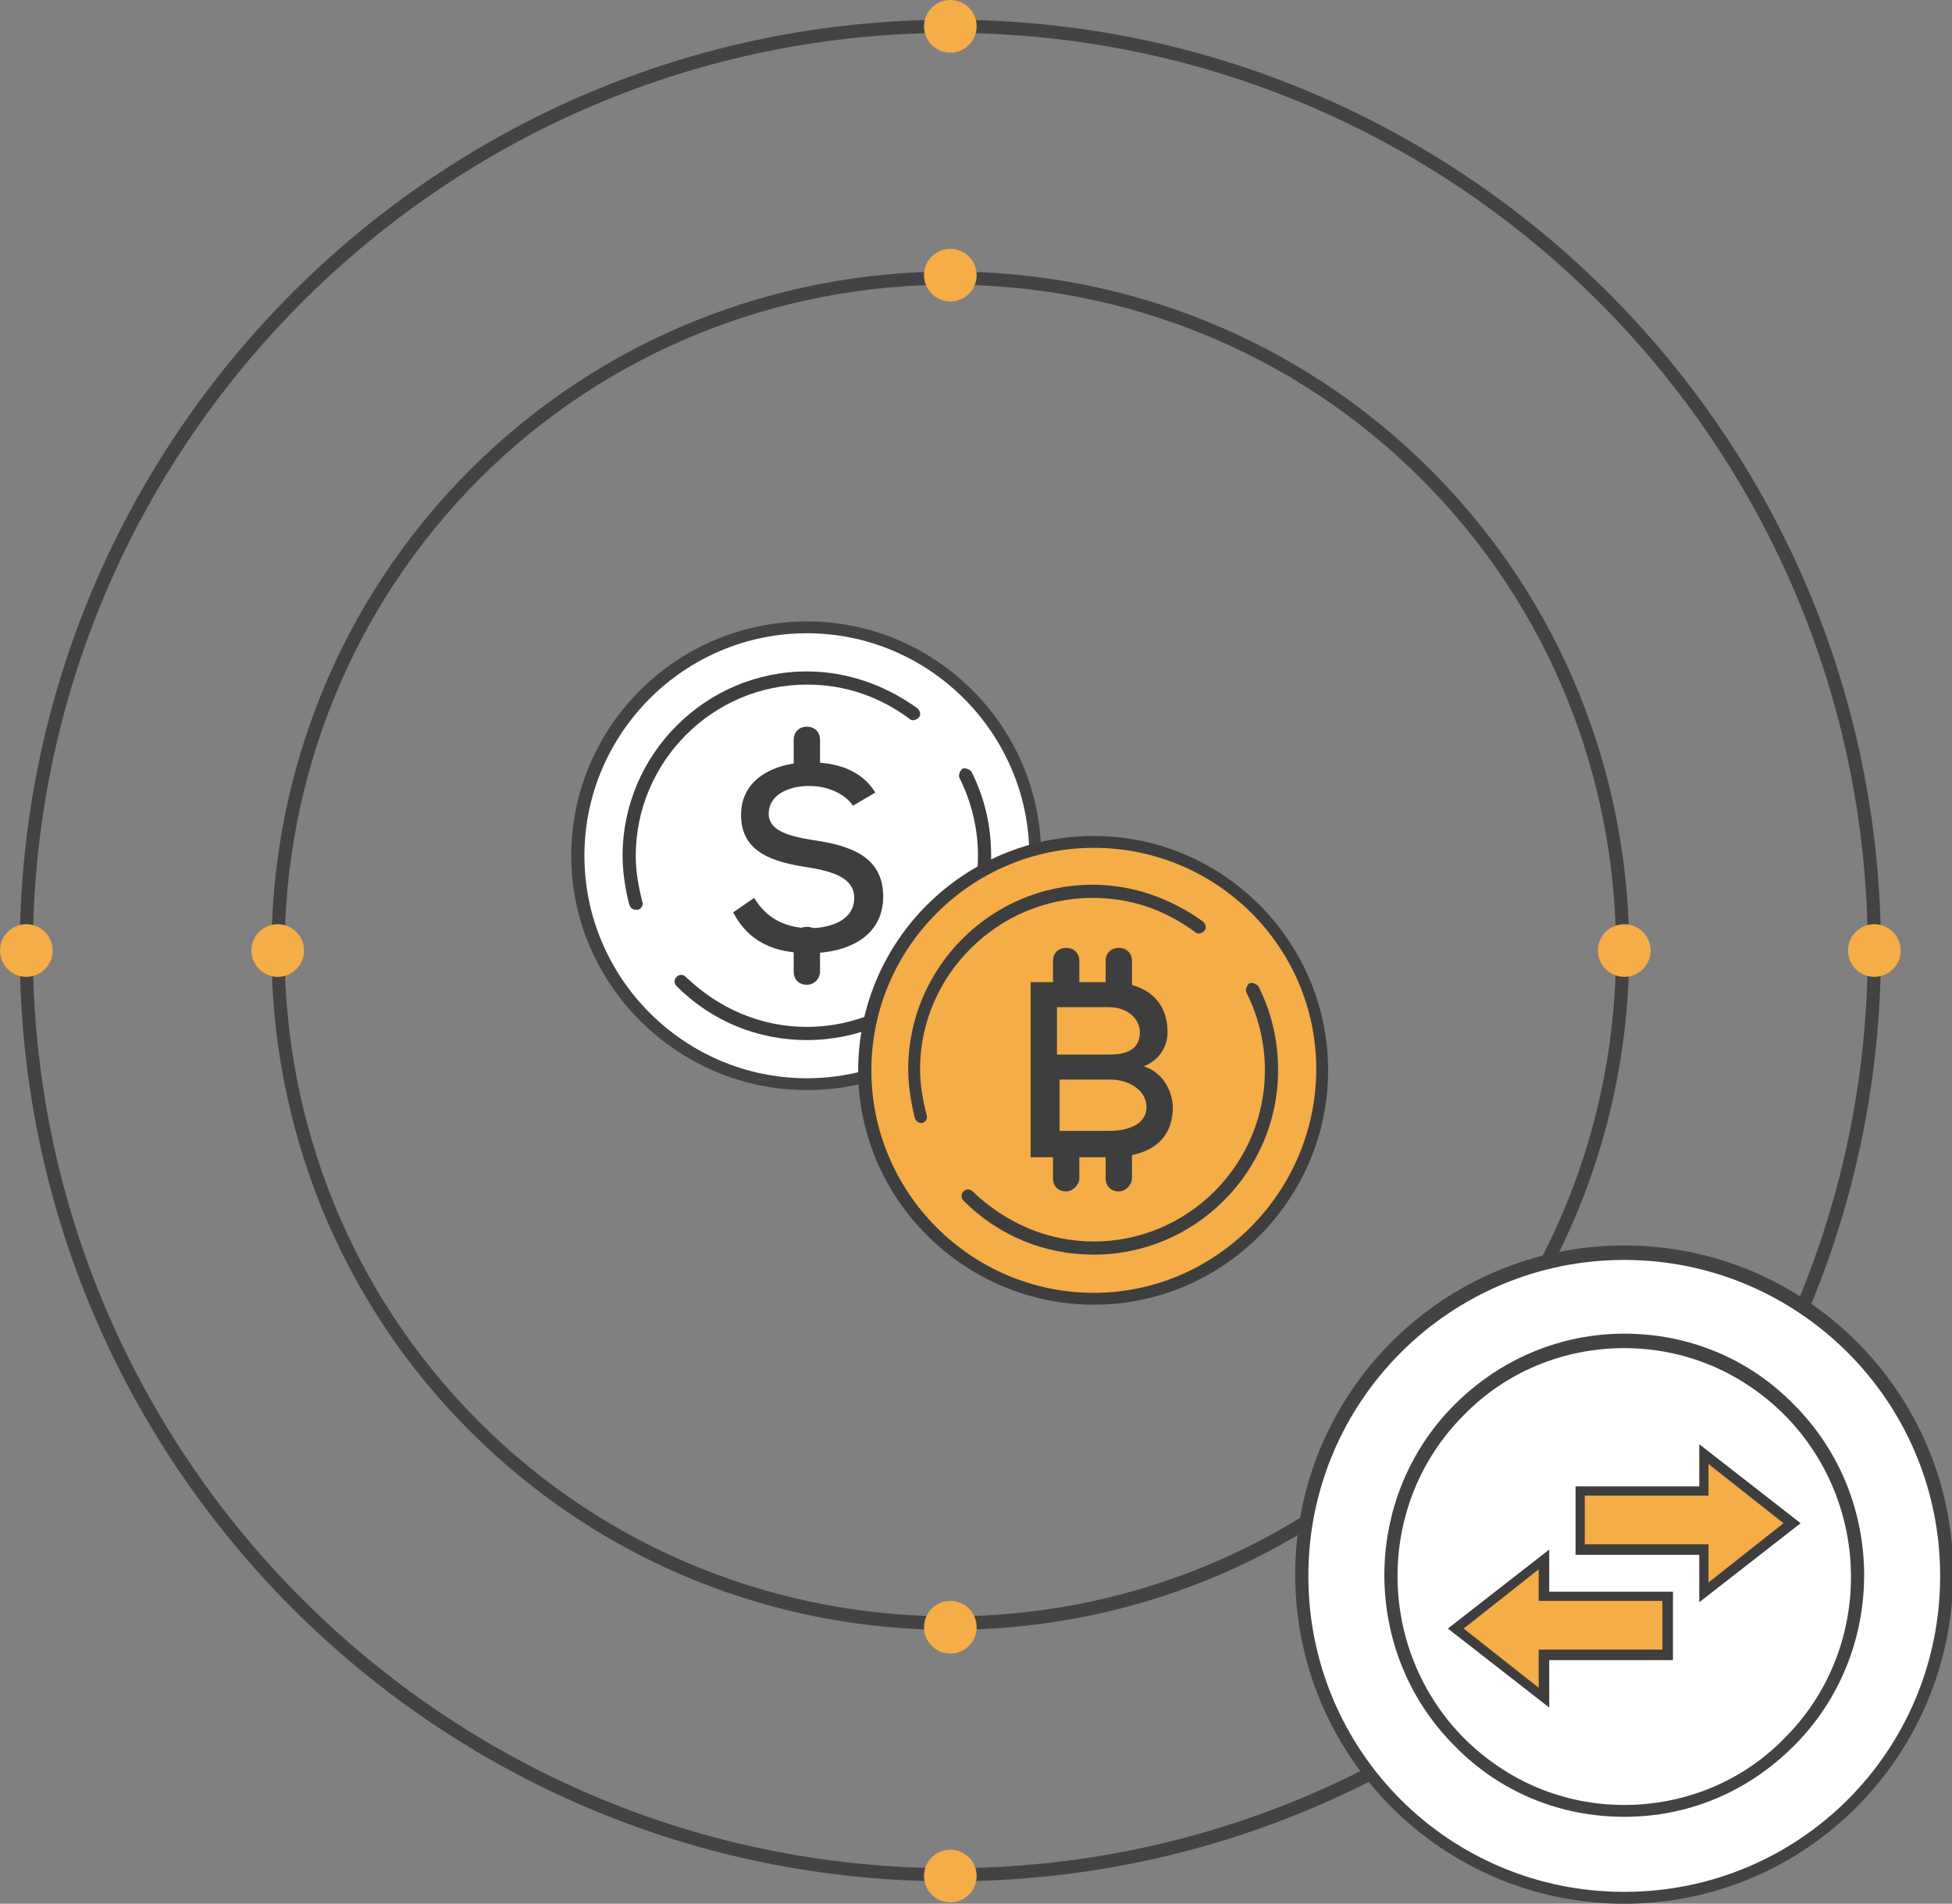 <?xml version="1.0" encoding="utf-8"?>
<!-- Generator: Adobe Illustrator 22.1.0, SVG Export Plug-In . SVG Version: 6.00 Build 0)  -->
<svg version="1.1" id="Capa_1" xmlns="http://www.w3.org/2000/svg" xmlns:xlink="http://www.w3.org/1999/xlink" x="0px" y="0px"
	 viewBox="0 0 148.3 144.6" style="enable-background:new 0 0 148.3 144.6;" xml:space="preserve">
<rect x="0" y="0" width="148.3" height="144.6" fill="#808080" stroke="none"/>
<style type="text/css">
	.st0{fill:#434343;}
	.st1{fill:#F4AD47;}
	.st2{fill:#FFFFFF;}
	.st3{fill:#3E3E3E;}
</style>
<g>
	<g>
		<path class="st0" d="M72.2,142.9c-39,0-70.7-31.7-70.7-70.7S33.2,1.5,72.2,1.5s70.7,31.7,70.7,70.7S111.2,142.9,72.2,142.9z
			 M72.2,2.5C33.8,2.5,2.5,33.8,2.5,72.2s31.3,69.7,69.7,69.7s69.7-31.3,69.7-69.7S110.7,2.5,72.2,2.5z"/>
	</g>
	<g>
		<path class="st0" d="M72.2,123.8c-13.2,0-26.4-5-36.5-15.1l0,0c-20.1-20.1-20.1-52.9,0-73c20.1-20.1,52.9-20.1,73,0
			c20.1,20.1,20.1,52.9,0,73C98.7,118.8,85.4,123.8,72.2,123.8z M36.4,108c19.7,19.7,51.9,19.7,71.6,0c19.7-19.7,19.7-51.9,0-71.6
			c-19.7-19.7-51.9-19.7-71.6,0C16.7,56.2,16.7,88.3,36.4,108L36.4,108z"/>
	</g>
	<circle class="st1" cx="72.2" cy="2" r="2"/>
	<circle class="st1" cx="72.2" cy="123.6" r="2"/>
	<circle class="st1" cx="72.2" cy="20.9" r="2"/>
	<circle class="st1" cx="72.2" cy="142.5" r="2"/>
	<circle class="st1" cx="123.4" cy="72.2" r="2"/>
	<circle class="st1" cx="142.4" cy="72.2" r="2"/>
	<circle class="st1" cx="21.1" cy="72.2" r="2"/>
	<circle class="st1" cx="2" cy="72.2" r="2"/>
	<g>
		<circle class="st2" cx="123.4" cy="119.7" r="24.5"/>
		<path class="st0" d="M123.4,144.6c-13.8,0-25-11.2-25-25c0-13.8,11.2-25,25-25c13.8,0,25,11.2,25,25
			C148.3,133.5,137.1,144.6,123.4,144.6z M123.4,95.7c-13.2,0-24,10.7-24,24s10.7,24,24,24s24-10.7,24-24S136.6,95.7,123.4,95.7z"/>
	</g>
	<g>
		<circle class="st2" cx="123.4" cy="119.7" r="17.8"/>
		<path class="st0" d="M123.4,138c-4.9,0-9.5-1.9-12.9-5.4l0,0c-7.1-7.1-7.1-18.8,0-25.9c3.5-3.5,8.1-5.4,12.9-5.4
			c4.9,0,9.5,1.9,12.9,5.4c7.1,7.1,7.1,18.8,0,25.9C132.8,136.1,128.3,138,123.4,138z M123.4,102.4c-4.6,0-9,1.8-12.2,5.1
			c-6.7,6.7-6.7,17.7,0,24.5l0,0c3.3,3.3,7.6,5.1,12.2,5.1s9-1.8,12.2-5.1c6.7-6.7,6.7-17.7,0-24.5
			C132.3,104.2,128,102.4,123.4,102.4z"/>
	</g>
	<g>
		<g>
			<circle class="st2" cx="61.3" cy="65" r="17.4"/>
			<path class="st0" d="M61.3,82.8c-9.8,0-17.9-8-17.9-17.8s8-17.8,17.9-17.8c9.8,0,17.8,8,17.8,17.8S71.2,82.8,61.3,82.8z
				 M61.3,48.1c-9.3,0-16.9,7.6-16.9,16.9s7.6,16.9,16.9,16.9S78.2,74.3,78.2,65S70.6,48.1,61.3,48.1z"/>
		</g>
		<g>
			<path class="st3" d="M61.3,79c-3.7,0-7.2-1.4-9.9-4.1c-0.2-0.2-0.2-0.5,0-0.7c0.2-0.2,0.5-0.2,0.7,0c2.5,2.4,5.7,3.8,9.2,3.8
				c7.2,0,13-5.9,13-13c0-2.1-0.5-4.1-1.4-5.9c-0.1-0.2,0-0.5,0.2-0.7c0.2-0.1,0.5,0,0.7,0.2c1,2,1.5,4.1,1.5,6.4
				C75.4,72.7,69.1,79,61.3,79z"/>
		</g>
		<g>
			<path class="st3" d="M48.3,69.1c-0.2,0-0.4-0.1-0.5-0.4c-0.3-1.2-0.5-2.5-0.5-3.7c0-7.7,6.3-14,14-14c3,0,5.9,1,8.4,2.8
				c0.2,0.2,0.3,0.5,0.1,0.7c-0.2,0.2-0.5,0.3-0.7,0.1c-2.3-1.7-4.9-2.6-7.8-2.6c-7.2,0-13,5.9-13,13c0,1.2,0.2,2.3,0.5,3.5
				c0.1,0.3-0.1,0.5-0.3,0.6C48.4,69.1,48.3,69.1,48.3,69.1z"/>
		</g>
		<g>
			<g>
				<path class="st3" d="M61.3,59.6c-0.6,0-1-0.4-1-1v-2.4c0-0.6,0.4-1,1-1s1,0.4,1,1v2.4C62.3,59.2,61.9,59.6,61.3,59.6z"/>
			</g>
			<g>
				<path class="st3" d="M61.3,74.8c-0.6,0-1-0.4-1-1v-2.4c0-0.6,0.4-1,1-1s1,0.4,1,1v2.4C62.3,74.3,61.9,74.8,61.3,74.8z"/>
			</g>
			<g>
				<path class="st3" d="M64.8,61.2c-0.6-0.9-1.9-1.5-3.3-1.5c-1.8,0-3.1,0.8-3.1,2.1c0,1.3,1.5,1.7,3.3,2c2.8,0.4,5.4,1.2,5.4,4.3
					c0,3.1-2.8,4.3-5.6,4.3c-2.6,0-4.6-0.8-5.8-3.1l1.6-1.1c1,1.7,2.6,2.3,4.2,2.3c1.6,0,3.4-0.6,3.4-2.3c0-1.5-1.6-2-3.4-2.3
					c-2.7-0.4-5.2-1.1-5.2-4c0-2.9,2.8-4,5.2-4c1.9,0,3.9,0.5,5,2.3L64.8,61.2z"/>
			</g>
		</g>
	</g>
	<g>
		<g>
			<circle class="st1" cx="83.1" cy="81.2" r="17.4"/>
			<path class="st3" d="M83.1,99.1c-9.8,0-17.9-8-17.9-17.8s8-17.8,17.9-17.8c9.8,0,17.8,8,17.8,17.8S92.9,99.1,83.1,99.1z
				 M83.1,64.4c-9.3,0-16.9,7.6-16.9,16.9s7.6,16.9,16.9,16.9S100,90.5,100,81.2S92.4,64.4,83.1,64.4z"/>
		</g>
		<g>
			<g>
				<path class="st3" d="M84.3,74.6c2.5,0,4.4,1.2,4.4,3.8c0,1.1-0.6,2.1-1.8,2.6c1.6,0.5,2.2,2.1,2.2,3.1c0,2.9-2.3,3.8-4.8,3.8
					c-2,0-3.9,0-6,0V74.6H84.3z M80.4,80.1h3.9c1.6,0,2.3-0.6,2.3-1.7c0-0.9-0.8-1.9-2.4-1.9h-3.9V80.1z M80.4,85.9h3.9
					c1.2,0,2.8-0.4,2.8-1.8c0-1.4-1.5-2.1-2.7-2.1c-1.3,0-2.6,0-3.9,0V85.9z"/>
			</g>
			<g>
				<path class="st3" d="M81,76.3c-0.6,0-1-0.4-1-1V73c0-0.6,0.4-1,1-1c0.6,0,1,0.4,1,1v2.3C82,75.8,81.5,76.3,81,76.3z"/>
			</g>
			<g>
				<path class="st3" d="M81,90.5c-0.6,0-1-0.4-1-1v-2.3c0-0.6,0.4-1,1-1c0.6,0,1,0.4,1,1v2.3C82,90,81.5,90.5,81,90.5z"/>
			</g>
			<g>
				<path class="st3" d="M85,76.3c-0.6,0-1-0.4-1-1V73c0-0.6,0.4-1,1-1c0.6,0,1,0.4,1,1v2.3C86,75.8,85.5,76.3,85,76.3z"/>
			</g>
			<g>
				<path class="st3" d="M85,90.5c-0.6,0-1-0.4-1-1v-2.3c0-0.6,0.4-1,1-1c0.6,0,1,0.4,1,1v2.3C86,90,85.5,90.5,85,90.5z"/>
			</g>
		</g>
		<g>
			<path class="st3" d="M83.1,95.3c-3.7,0-7.2-1.4-9.9-4.1c-0.2-0.2-0.2-0.5,0-0.7c0.2-0.2,0.5-0.2,0.7,0c2.5,2.4,5.7,3.8,9.2,3.8
				c7.2,0,13-5.9,13-13c0-2.1-0.5-4.1-1.4-5.9c-0.1-0.2,0-0.5,0.2-0.7c0.2-0.1,0.5,0,0.7,0.2c1,2,1.5,4.1,1.5,6.4
				C97.1,89,90.8,95.3,83.1,95.3z"/>
		</g>
		<g>
			<path class="st3" d="M70,85.3c-0.2,0-0.4-0.1-0.5-0.4c-0.3-1.2-0.5-2.5-0.5-3.7c0-7.7,6.3-14,14-14c3,0,5.9,1,8.4,2.8
				c0.2,0.2,0.3,0.5,0.1,0.7c-0.2,0.2-0.5,0.3-0.7,0.1c-2.3-1.7-4.9-2.6-7.8-2.6c-7.2,0-13.1,5.9-13.1,13c0,1.2,0.2,2.3,0.5,3.5
				c0.1,0.3-0.1,0.5-0.3,0.6C70.1,85.3,70.1,85.3,70,85.3z"/>
		</g>
	</g>
	<g>
		<polygon class="st1" points="126.7,125.7 117.3,125.7 117.3,129 110.6,123.7 117.3,118.4 117.3,121.3 126.7,121.2 		"/>
		<path class="st3" d="M117.7,129.7l-7.7-6l7.7-6v3.2l9.4,0v5.2l-9.4,0V129.7z M111.2,123.7l5.7,4.5v-2.9l9.4,0v-3.7l-9.4,0v-2.4
			L111.2,123.7z M126.7,125.7L126.7,125.7L126.7,125.7z"/>
	</g>
	<g>
		<polygon class="st1" points="120,117.7 129.4,117.7 129.4,120.9 136.2,115.7 129.4,110.4 129.4,113.2 120,113.2 		"/>
		<path class="st3" d="M129.1,121.7v-3.6l-9.4,0v-5.2l9.4,0v-3.2l7.7,6L129.1,121.7z M120.4,117.3l9.4,0v2.9l5.7-4.5l-5.7-4.5v2.4
			l-9.4,0V117.3z"/>
	</g>
</g>
</svg>
